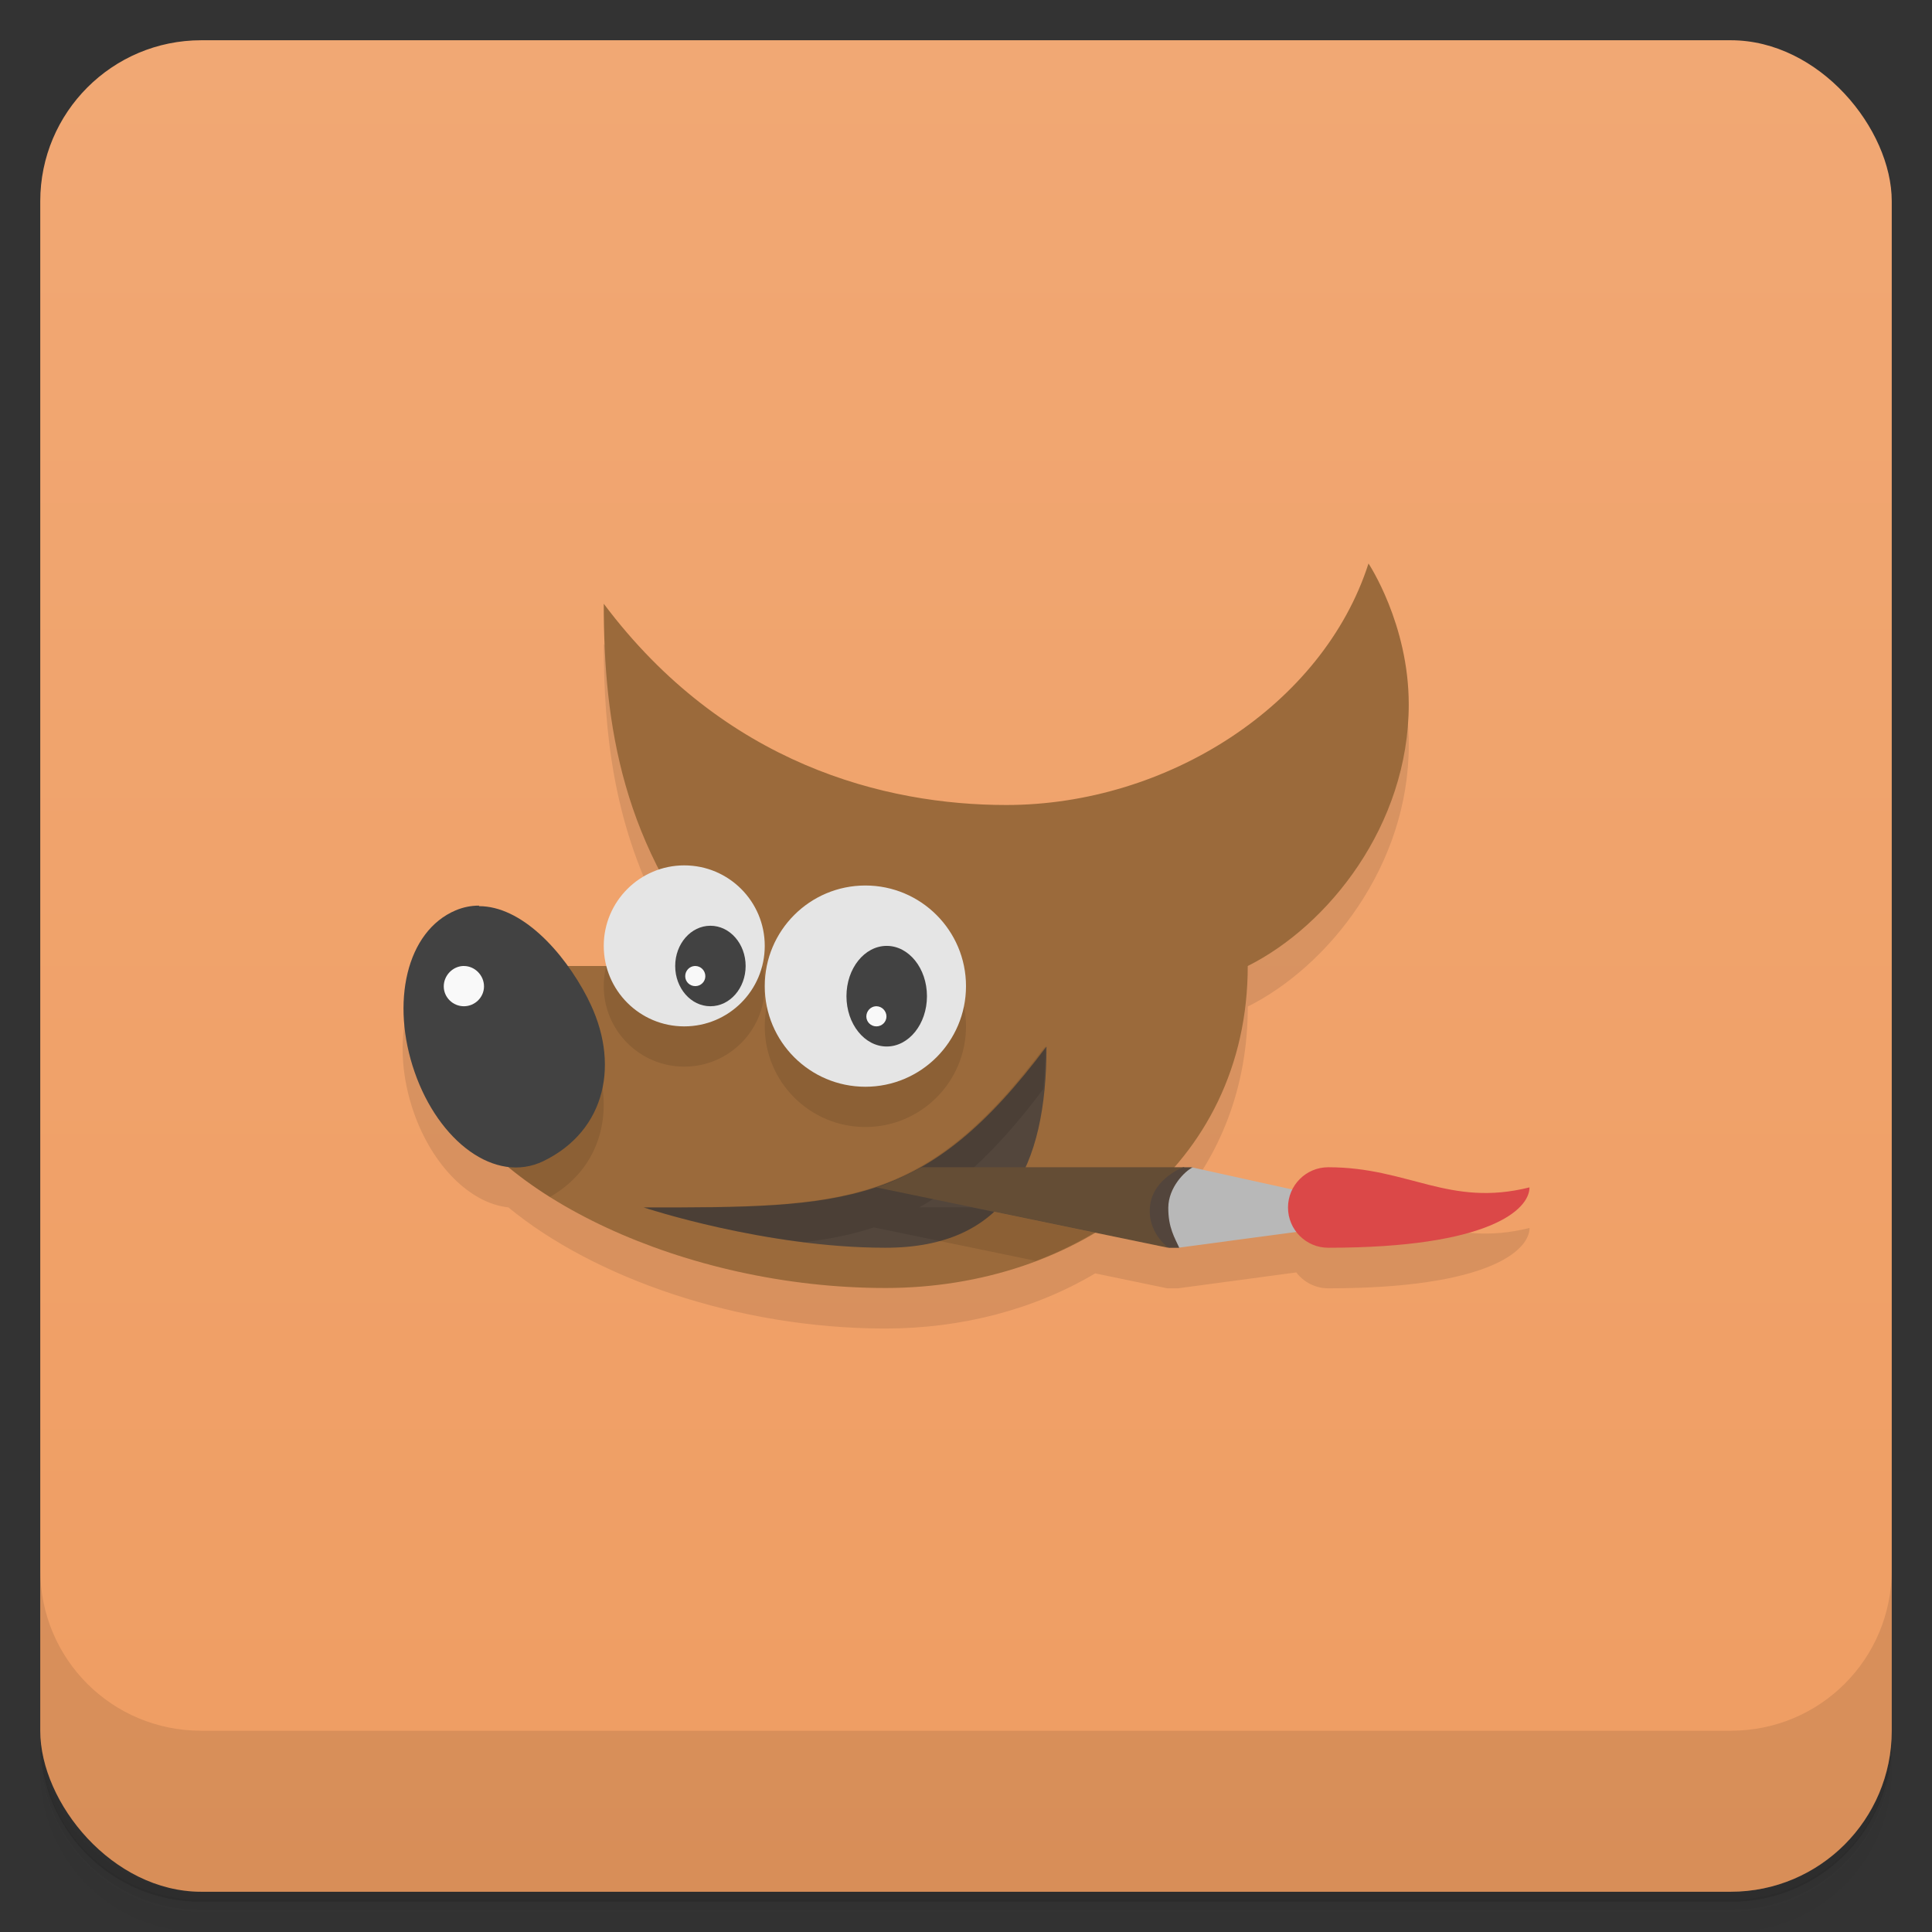 <svg version="1.1" viewBox="0 0 48 48" xmlns="http://www.w3.org/2000/svg">
 <rect x="0" y="0" width="48" height="48" fill="#333333" stroke="none"/>
 <defs>
  <linearGradient id="bg" x2="0" y1="1" y2="47" gradientUnits="userSpaceOnUse">
   <stop style="stop-color:#f1a874" offset="0"/>
   <stop style="stop-color:#ef9d62" offset="1"/>
  </linearGradient>
 </defs>
 <path d="m1 43v0.25c0 2.22 1.78 4 4 4h38c2.22 0 4-1.78 4-4v-0.25c0 2.22-1.78 4-4 4h-38c-2.22 0-4-1.78-4-4zm0 0.5v0.5c0 2.22 1.78 4 4 4h38c2.22 0 4-1.78 4-4v-0.5c0 2.22-1.78 4-4 4h-38c-2.22 0-4-1.78-4-4z" style="opacity:.02"/>
 <path d="m1 43.2v0.25c0 2.22 1.78 4 4 4h38c2.22 0 4-1.78 4-4v-0.25c0 2.22-1.78 4-4 4h-38c-2.22 0-4-1.78-4-4z" style="opacity:.05"/>
 <path d="m1 43v0.25c0 2.22 1.78 4 4 4h38c2.22 0 4-1.78 4-4v-0.25c0 2.22-1.78 4-4 4h-38c-2.22 0-4-1.78-4-4z" style="opacity:.1"/>
 <rect x="1" y="1" width="46" height="46" rx="4" style="fill:url(#bg)"/>
 <path d="m1 39v4c0 2.22 1.78 4 4 4h38c2.22 0 4-1.78 4-4v-4c0 2.22-1.78 4-4 4h-38c-2.22 0-4-1.78-4-4z" style="opacity:.1"/>
 <path d="m34 15c-1.13 3.52-5 6-9 6-3 0-7-1-10-5 0 2.19 0.247 4.41 1.37 6.6l-1.37 1.9-3.7-0.883c-1.23 0.52-1.62 2.3-1.02 4.02 0.46 1.32 1.4 2.26 2.35 2.36 2.11 1.74 5.68 3.01 9.37 3.01 1.9 0 3.71-0.479 5.21-1.37l1.79 0.371h0.266l2.94-0.395c0.183 0.239 0.47 0.395 0.795 0.395 4 0 5-0.948 5-1.5-2 0.5-3-0.5-5-0.5h-3.82c1.13-1.3 1.82-2.99 1.82-5 2-1 4-3.5 4-6.5 0-2-1-3.5-1-3.5z" style="opacity:.1"/>
 <path d="m34 14c-1.13 3.52-5 6-9 6-3 0-7-1-10-5 0 3 0.453 6.05 3 9h-6l-1 3c1.21 2.68 6 5 11 5 4.75 0 9-3 9-8 2-1 4-3.5 4-6.5 0-2-1-3.5-1-3.5z" style="fill:#9b6a3b"/>
 <path d="m26 26c-3 4-5 4-10 4 0 0 3 1 6 1s4-2 4-5z" style="fill:#53463c"/>
 <path d="m17 22.5c-1.1 0-2 0.895-2 2s0.895 2 2 2 2-0.895 2-2-0.895-2-2-2zm4.5 0.5c-1.38 0-2.5 1.12-2.5 2.5s1.12 2.5 2.5 2.5 2.5-1.12 2.5-2.5-1.12-2.5-2.5-2.5zm-6.93 2.79s-3.57 1.21-3.57 1.21c0.451 0.996 1.4 1.94 2.66 2.74 1.4-0.8 1.7-2.42 0.91-3.94zm11.4 0.205c-3 4-5 4-10 4 0 0 1.8 0.596 4 0.867 0.627-0.073 1.2-0.189 1.74-0.367h0.002l4.02 0.83c0.51-0.193 0.996-0.428 1.45-0.701l-3.04-0.629h-1.3c1.03-0.579 1.99-1.49 3.08-2.94 0.032-0.337 0.047-0.691 0.047-1.06z" style="opacity:.1"/>
 <path d="m17 21.5c-1.1 0-2 0.895-2 2s0.895 2 2 2 2-0.895 2-2-0.895-2-2-2zm4.5 0.5c-1.38 0-2.5 1.12-2.5 2.5s1.12 2.5 2.5 2.5 2.5-1.12 2.5-2.5-1.12-2.5-2.5-2.5z" style="fill:#e5e5e5"/>
 <path d="m29.6 29-1.6 1 1.27 1 3.73-0.5v-0.75z" style="fill:#b8b8b8"/>
 <path d="m22.9 29c-0.352 0.177-0.683 0.361-1.13 0.5l7.25 1.5-0.301-1 0.701-1z" style="fill:#644d35"/>
 <path d="m29.4 29s-0.735 0.268-0.825 0.942c-0.09 0.679 0.458 1.06 0.458 1.06h0.266c-0.109-0.243-0.277-0.5-0.273-1 0.004-0.5 0.408-0.904 0.607-1" style="fill:#53453c"/>
 <path d="m38 29.5c0 0.552-1 1.5-5 1.5-0.552 0-1-0.448-1-1s0.448-1 1-1c2 0 3 1 5 0.5z" style="fill:#db4848"/>
 <path d="m11.9 22.5c-0.193-3.49e-4 -0.387 0.037-0.578 0.117-1.23 0.52-1.62 2.3-1.02 4.02 0.597 1.72 2 2.79 3.2 2.21 1.56-0.758 1.92-2.45 1.1-4.04v-0.004c-0.619-1.2-1.66-2.29-2.7-2.29zm5.75 0.5c-0.484 0-0.875 0.449-0.875 1s0.391 1 0.875 1 0.875-0.449 0.875-1-0.391-1-0.875-1zm4.38 0.5c-0.551 0-1 0.559-1 1.25s0.449 1.25 1 1.25 1-0.559 1-1.25-0.449-1.25-1-1.25z" style="fill:#424242"/>
 <path d="m11.5 24c-0.262 0.014-0.475 0.242-0.475 0.506 0 0.273 0.227 0.494 0.5 0.494s0.5-0.221 0.5-0.494c0-0.273-0.227-0.506-0.5-0.506-0.009 0-0.017-4.52e-4 -0.025 0zm5.76 0c-0.131 0.007-0.236 0.117-0.236 0.254 0 0.137 0.113 0.246 0.25 0.246s0.25-0.109 0.25-0.246c0-0.141-0.113-0.254-0.25-0.254-0.004 0-0.009-2.18e-4 -0.014 0zm4.5 1c-0.131 7e-3 -0.236 0.121-0.236 0.254 0 0.137 0.113 0.246 0.25 0.246s0.25-0.109 0.25-0.246-0.113-0.254-0.25-0.254c-0.004 0-0.009-2.26e-4 -0.014 0z" style="fill:#f9f9f9"/>
</svg>
